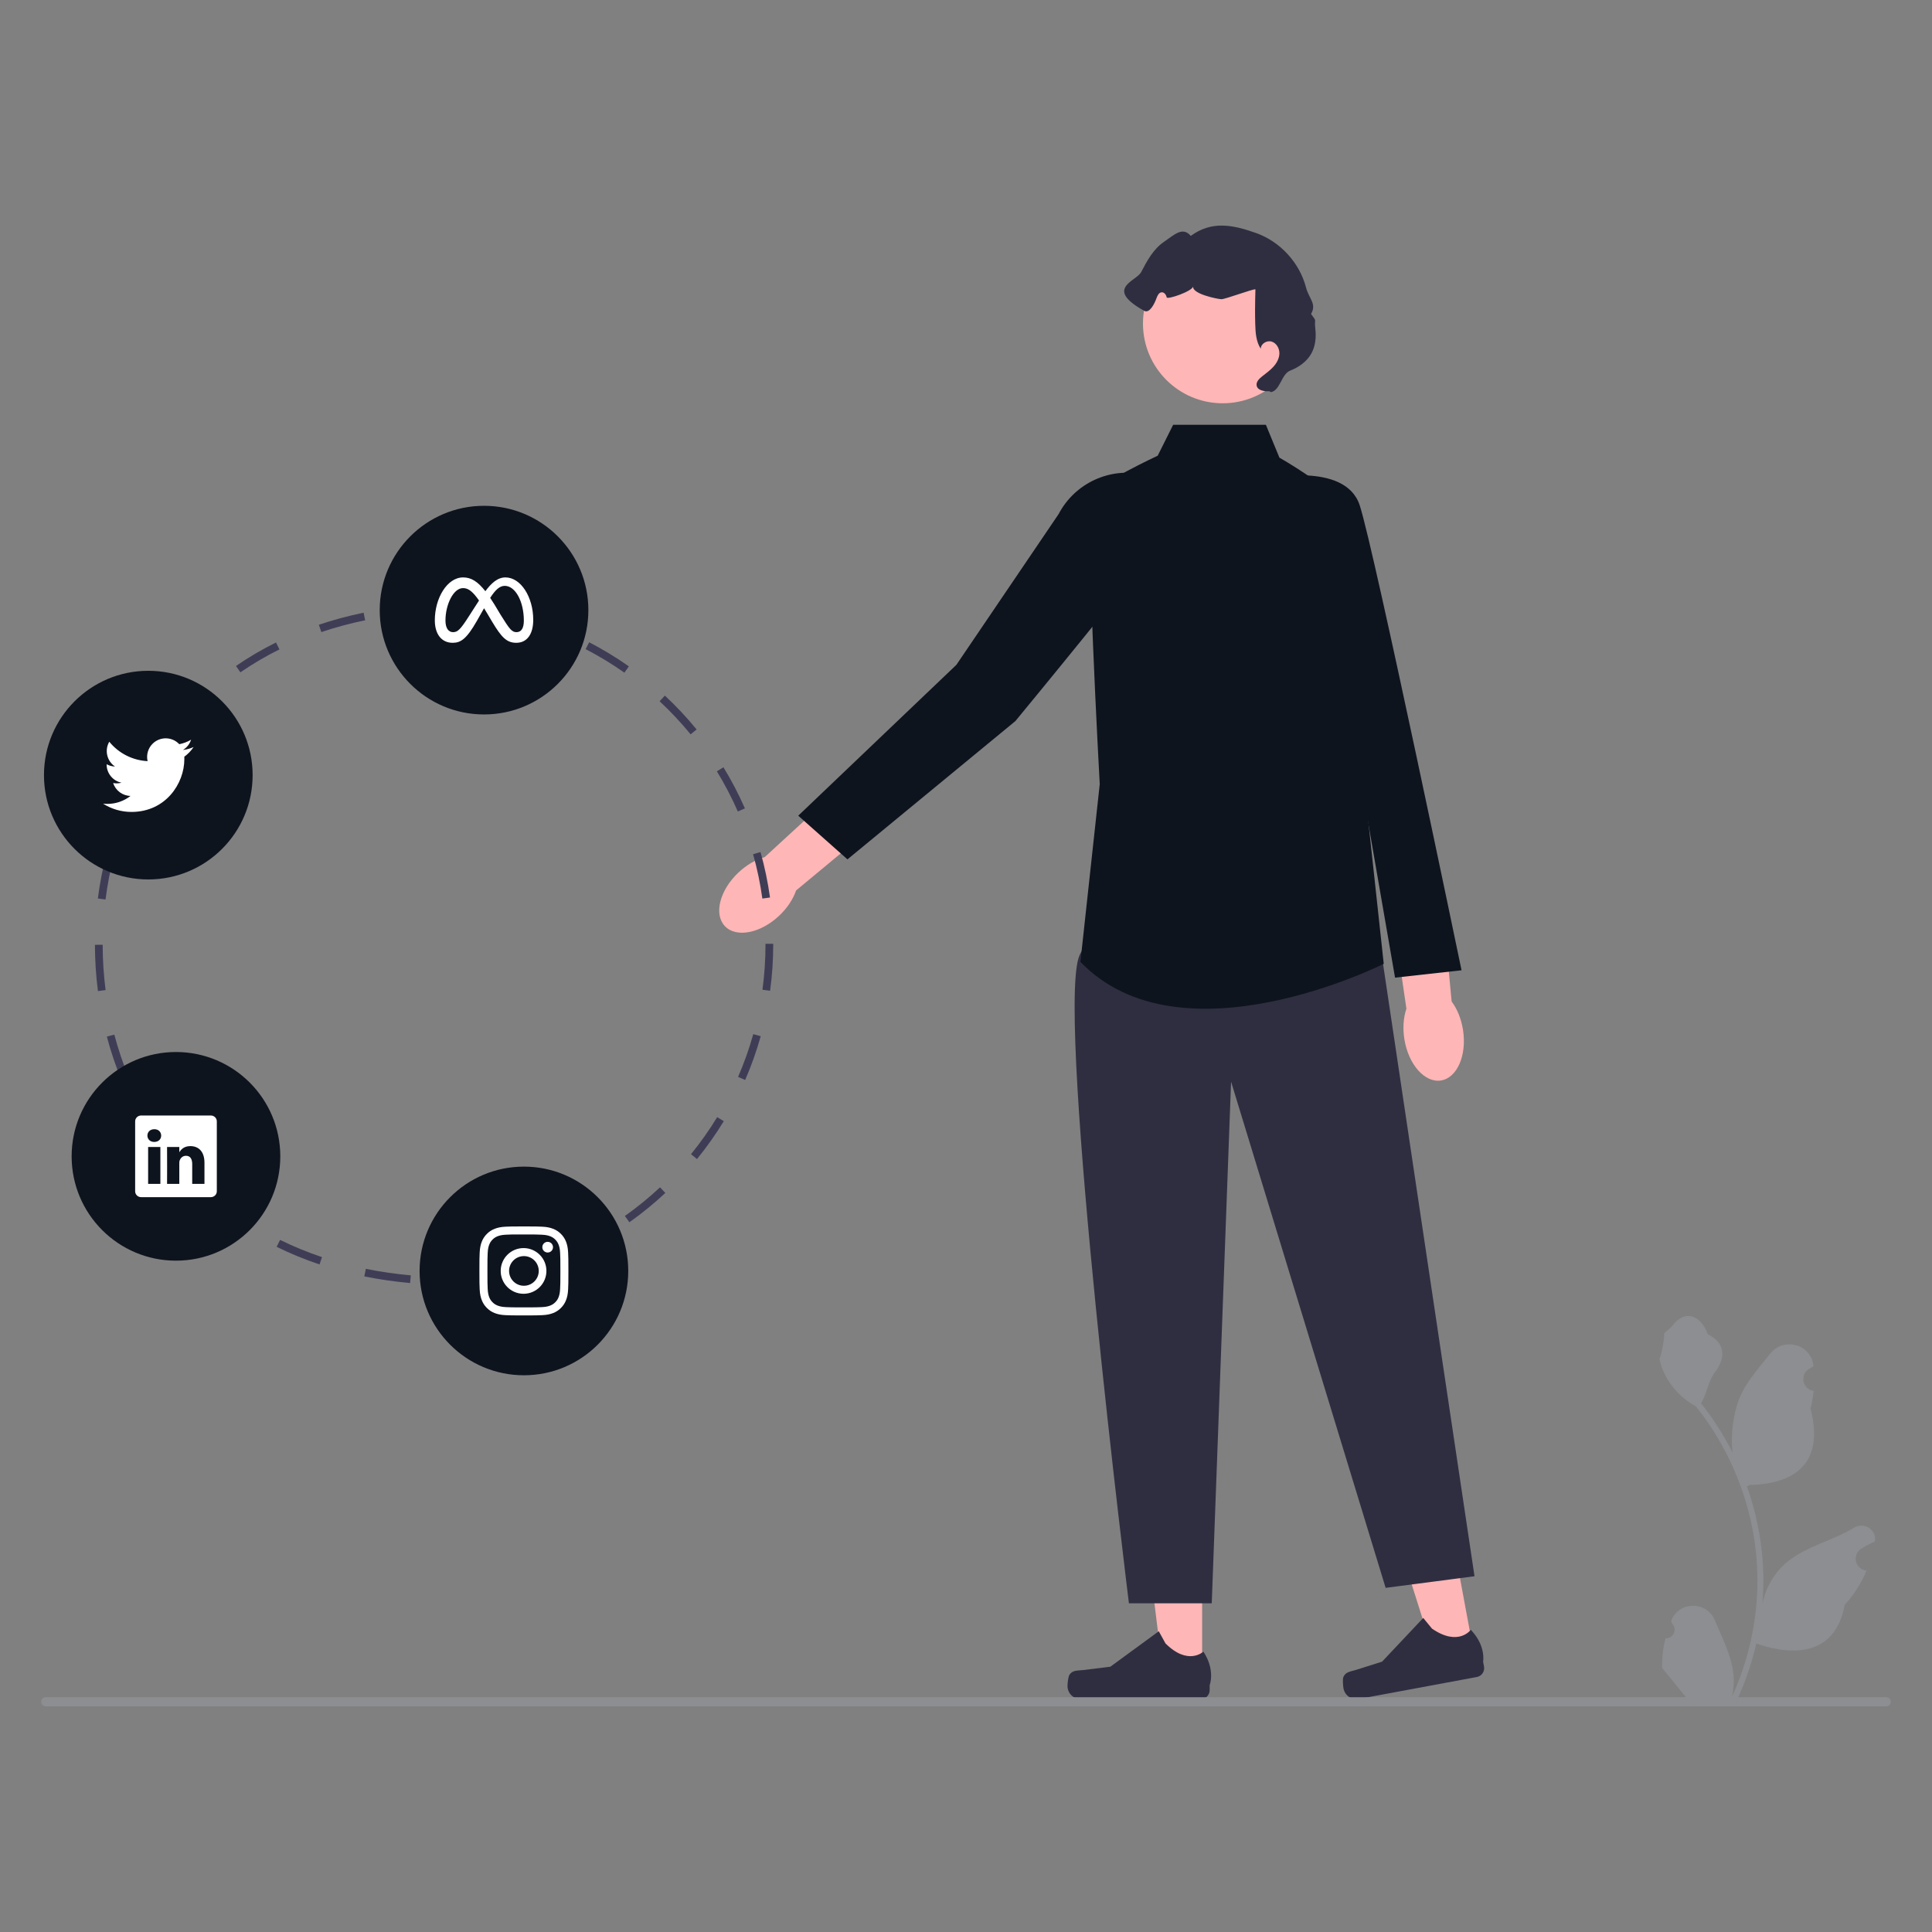 <?xml version="1.0" encoding="UTF-8" standalone="no" ?>
<!DOCTYPE svg PUBLIC "-//W3C//DTD SVG 1.1//EN" "http://www.w3.org/Graphics/SVG/1.1/DTD/svg11.dtd">
<svg xmlns="http://www.w3.org/2000/svg" xmlns:xlink="http://www.w3.org/1999/xlink" version="1.1" width="500" height="500" viewBox="0 0 500 500" xml:space="preserve">
<rect x="0" y="0" width="500" height="500" fill="#808080" stroke="none"/>
<desc>Created with Fabric.js 4.6.0</desc>
<defs>
</defs>
<g transform="matrix(1 0 0 1 206.8 222.05)" id="oB-7HqSaiUSxibSd-8z3K"  >
<path style="stroke: none; stroke-width: 1; stroke-dasharray: none; stroke-linecap: butt; stroke-dashoffset: 0; stroke-linejoin: miter; stroke-miterlimit: 4; fill: rgb(255,182,182); fill-rule: nonzero; opacity: 1;" vector-effect="non-scaling-stroke"  transform=" translate(-196.13, -163.67)" d="M 190.976 178.611 C 186.123 183.183 179.83 184.386 176.92 181.298 C 174.011 178.209 175.586 171.999 180.44 167.427 C 182.564 165.425 184.964 164.069 187.236 163.436 L 208.043 144.32 L 216.806 154.275 L 195.364 172.064 C 194.597 174.294 193.101 176.609 190.976 178.611 Z" stroke-linecap="round" />
</g>
<g transform="matrix(1 0 0 1 303.71 414.37)" id="mHcJrsDkn6W7J0QvB3N9d"  >
<path style="stroke: none; stroke-width: 1; stroke-dasharray: none; stroke-linecap: butt; stroke-dashoffset: 0; stroke-linejoin: miter; stroke-miterlimit: 4; fill: rgb(255,182,182); fill-rule: nonzero; opacity: 1;" vector-effect="non-scaling-stroke"  transform=" translate(-293.04, -355.99)" d="M 300.444 375.337 L 290.413 375.336 L 285.642 336.646 L 300.446 336.647 z" stroke-linecap="round" />
</g>
<g transform="matrix(1 0 0 1 294.85 430.95)" id="hGm-yo-rFtJGO7q_5ZqUg"  >
<path style="stroke: none; stroke-width: 1; stroke-dasharray: none; stroke-linecap: butt; stroke-dashoffset: 0; stroke-linejoin: miter; stroke-miterlimit: 4; fill: rgb(47,46,65); fill-rule: nonzero; opacity: 1;" vector-effect="non-scaling-stroke"  transform=" translate(-284.18, -372.57)" d="M 266.078 375.109 L 266.078 375.109 C 265.765 375.635 265.601 377.333 265.601 377.945 L 265.601 377.945 C 265.601 379.825 267.125 381.349 269.005 381.349 L 300.069 381.349 C 301.351 381.349 302.391 380.309 302.391 379.027 L 302.391 377.733 C 302.391 377.733 303.928 373.846 300.764 369.056 C 300.764 369.056 296.832 372.807 290.956 366.931 L 289.223 363.792 L 276.681 372.965 L 269.729 373.821 C 268.209 374.008 266.86 373.792 266.078 375.109 Z" stroke-linecap="round" />
</g>
<g transform="matrix(1 0 0 1 370.67 409.92)" id="Oxs-PPUp5xIJfk6Pt1Rvz"  >
<path style="stroke: none; stroke-width: 1; stroke-dasharray: none; stroke-linecap: butt; stroke-dashoffset: 0; stroke-linejoin: miter; stroke-miterlimit: 4; fill: rgb(255,182,182); fill-rule: nonzero; opacity: 1;" vector-effect="non-scaling-stroke"  transform=" translate(-360, -351.53)" d="M 370.814 369.639 L 360.951 371.47 L 349.195 334.302 L 363.751 331.6 z" stroke-linecap="round" />
</g>
<g transform="matrix(1 0 0 1 365.82 429.23)" id="Y6O-iVzzAZpsimHSuKyIR"  >
<path style="stroke: none; stroke-width: 1; stroke-dasharray: none; stroke-linecap: butt; stroke-dashoffset: 0; stroke-linejoin: miter; stroke-miterlimit: 4; fill: rgb(47,46,65); fill-rule: nonzero; opacity: 1;" vector-effect="non-scaling-stroke"  transform=" translate(-355.16, -370.84)" d="M 336.984 375.691 L 336.984 375.691 C 336.773 376.265 336.921 377.964 337.032 378.566 L 337.032 378.566 C 337.376 380.414 339.153 381.635 341.001 381.291 L 371.543 375.619 C 372.804 375.385 373.636 374.173 373.402 372.912 L 373.166 371.64 C 373.166 371.64 373.967 367.538 369.981 363.405 C 369.981 363.405 366.8 367.811 359.951 363.108 L 357.674 360.338 L 347.018 371.646 L 340.339 373.757 C 338.878 374.219 337.512 374.253 336.984 375.691 Z" stroke-linecap="round" />
</g>
<g transform="matrix(1 0 0 1 329.86 326.59)" id="YkaQ2yZuB9gb-1Tl9bHgs"  >
<path style="stroke: none; stroke-width: 1; stroke-dasharray: none; stroke-linecap: butt; stroke-dashoffset: 0; stroke-linejoin: miter; stroke-miterlimit: 4; fill: rgb(47,46,65); fill-rule: nonzero; opacity: 1;" vector-effect="non-scaling-stroke"  transform=" translate(-319.2, -268.21)" d="M 346.234 184.131 L 370.941 349.554 L 347.941 352.554 L 307.941 221.554 L 302.941 356.554 L 281.504 356.554 C 281.504 356.554 262.989 207.554 268.465 189.554 C 273.941 171.554 346.234 184.131 346.234 184.131 Z" stroke-linecap="round" />
</g>
<g transform="matrix(1 0 0 1 318.86 185.5)" id="gPz7F68pIvg59qIMhqGfI"  >
<path style="stroke: none; stroke-width: 1; stroke-dasharray: none; stroke-linecap: butt; stroke-dashoffset: 0; stroke-linejoin: miter; stroke-miterlimit: 4; fill: rgb(14,20,30); fill-rule: nonzero; opacity: 1;" vector-effect="non-scaling-stroke"  transform=" translate(-308.19, -127.12)" d="M 292.941 51.554 L 316.941 51.554 L 320.441 60.054 C 320.441 60.054 334.441 68.054 334.441 71.054 C 334.441 74.054 342.941 149.554 342.941 149.554 L 347.441 191.054 C 347.441 191.054 294.941 217.554 268.941 190.554 L 273.941 144.554 C 273.941 144.554 269.941 72.554 271.941 69.554 C 273.941 66.554 288.941 59.554 288.941 59.554 L 292.941 51.554 Z" stroke-linecap="round" />
</g>
<g transform="matrix(1 0 0 1 254.07 172.37)" id="QVEpgUsqWdEqXpKMm_0Co"  >
<path style="stroke: none; stroke-width: 1; stroke-dasharray: none; stroke-linecap: butt; stroke-dashoffset: 0; stroke-linejoin: miter; stroke-miterlimit: 4; fill: rgb(14,20,30); fill-rule: nonzero; opacity: 1;" vector-effect="non-scaling-stroke"  transform=" translate(-243.41, -113.99)" d="M 285.435 64.454 L 285.435 64.454 C 285.435 64.454 292.749 75.507 290.441 80.054 C 288.134 84.6 252.117 128.237 252.117 128.237 L 208.662 164.023 L 195.925 152.72 L 236.856 113.673 L 263.303 74.67 C 267.512 66.642 276.595 62.449 285.435 64.454 Z" stroke-linecap="round" />
</g>
<g transform="matrix(1 0 0 1 369.38 255.57)" id="nWdwId3y_ZIEGhJR7LXwo"  >
<path style="stroke: none; stroke-width: 1; stroke-dasharray: none; stroke-linecap: butt; stroke-dashoffset: 0; stroke-linejoin: miter; stroke-miterlimit: 4; fill: rgb(255,182,182); fill-rule: nonzero; opacity: 1;" vector-effect="non-scaling-stroke"  transform=" translate(-358.72, -197.19)" d="M 367.96 208.119 C 369.005 214.705 366.454 220.582 362.264 221.247 C 358.073 221.912 353.829 217.112 352.784 210.527 C 352.327 207.644 352.558 204.897 353.315 202.664 L 349.238 174.703 L 362.4 173.07 L 365.022 200.806 C 366.432 202.696 367.503 205.237 367.96 208.119 Z" stroke-linecap="round" />
</g>
<g transform="matrix(1 0 0 1 352.84 188.01)" id="G4xjuhmB-KiqCWUBT-iIz"  >
<path style="stroke: none; stroke-width: 1; stroke-dasharray: none; stroke-linecap: butt; stroke-dashoffset: 0; stroke-linejoin: miter; stroke-miterlimit: 4; fill: rgb(14,20,30); fill-rule: nonzero; opacity: 1;" vector-effect="non-scaling-stroke"  transform=" translate(-342.17, -129.63)" d="M 316.77 65.547 C 316.77 65.547 337.465 60.915 341.225 72.392 C 344.984 83.869 367.577 192.728 367.577 192.728 L 350.366 194.634 L 337.441 120.054 L 316.77 65.547 Z" stroke-linecap="round" />
</g>
<g transform="matrix(1 0 0 1 316.43 83.73)" id="WHnY3QwRX0unu08HZ6VeM"  >
<path style="stroke: none; stroke-width: 1; stroke-dasharray: none; stroke-linecap: butt; stroke-dashoffset: 0; stroke-linejoin: miter; stroke-miterlimit: 4; fill: rgb(255,182,182); fill-rule: nonzero; opacity: 1;" vector-effect="non-scaling-stroke"  transform=" translate(-20.63, -20.63)" d="M 0 20.634 C 0 9.238 9.238 0 20.634 0 C 32.03 0 41.268 9.238 41.268 20.634 C 41.268 32.03 32.03 41.268 20.634 41.268 C 9.238 41.268 0 32.03 0 20.634 z" stroke-linecap="round" />
</g>
<g transform="matrix(1 0 0 1 315.72 79.93)" id="GyVmRQDIy6NcfPAUBaf5z"  >
<path style="stroke: none; stroke-width: 1; stroke-dasharray: none; stroke-linecap: butt; stroke-dashoffset: 0; stroke-linejoin: miter; stroke-miterlimit: 4; fill: rgb(47,46,65); fill-rule: nonzero; opacity: 1;" vector-effect="non-scaling-stroke"  transform=" translate(-305.05, -21.55)" d="M 317.837 42.873 C 316.514 42.937 314.767 42.685 314.546 41.379 C 314.389 40.458 315.166 39.664 315.897 39.082 C 316.917 38.271 317.992 37.515 318.869 36.551 C 319.745 35.586 320.419 34.367 320.436 33.064 C 320.452 31.761 319.677 30.402 318.43 30.023 C 317.184 29.644 315.629 30.571 315.61 31.873 C 314.409 30.049 314.249 27.749 314.186 25.565 C 314.149 24.287 314.133 23.009 314.137 21.73 C 314.143 19.983 314.187 18.237 314.231 16.491 C 313.372 16.446 306.441 19.054 305.441 19.054 C 304.581 19.054 297.672 17.682 298.131 15.714 C 297.996 16.972 291.405 19.238 291.27 18.579 C 291.136 17.921 290.644 17.226 289.973 17.265 C 289.266 17.307 288.882 18.091 288.644 18.758 C 288.113 20.248 286.823 22.823 285.441 22.054 C 274.982 16.228 283.416 14.414 284.654 12.045 C 286.177 9.133 287.802 6.104 290.513 4.246 C 293.224 2.388 295.363 0.17 297.499 2.668 C 302.855 -1.237 308.17 -0.295 314.413 1.932 C 320.657 4.158 325.651 9.606 327.328 16.019 C 328.097 18.959 330.156 20.248 328.622 22.871 C 330.313 25.139 329.397 23.856 329.731 26.665 C 329.995 28.882 329.774 31.221 328.675 33.164 C 327.501 35.24 325.422 36.684 323.2 37.549 C 320.978 38.414 320.594 42.761 318.234 43.101" stroke-linecap="round" />
</g>
<g transform="matrix(1 0 0 1 457.36 390.32)" id="6HP4KsgxJ5_5vVSW4VjGM"  >
<path style="stroke: none; stroke-width: 1; stroke-dasharray: none; stroke-linecap: butt; stroke-dashoffset: 0; stroke-linejoin: miter; stroke-miterlimit: 4; fill: rgb(140,142,145); fill-rule: nonzero; opacity: 1;" vector-effect="non-scaling-stroke"  transform=" translate(-446.69, -331.93)" d="M 420.346 365.602 C 422.412 365.731 423.553 363.164 421.99 361.668 L 421.835 361.05 C 421.855 361 421.876 360.951 421.897 360.902 C 423.986 355.92 431.067 355.954 433.138 360.943 C 434.977 365.372 437.318 369.807 437.894 374.489 C 438.152 376.556 438.036 378.662 437.577 380.69 C 441.885 371.279 444.153 361.003 444.153 350.669 C 444.153 348.072 444.01 345.476 443.72 342.886 C 443.481 340.768 443.151 338.662 442.725 336.576 C 440.419 325.299 435.427 314.557 428.225 305.586 C 424.763 303.694 421.876 300.735 420.132 297.19 C 419.506 295.911 419.015 294.535 418.782 293.133 C 419.176 293.185 420.268 287.185 419.971 286.817 C 420.52 285.983 421.502 285.569 422.102 284.756 C 425.084 280.713 429.193 281.419 431.338 286.914 C 435.92 289.226 435.965 293.062 433.153 296.75 C 431.364 299.097 431.119 302.273 429.549 304.785 C 429.711 304.992 429.878 305.192 430.04 305.399 C 433.001 309.197 435.562 313.279 437.721 317.567 C 437.111 312.801 438.012 307.059 439.547 303.358 C 441.296 299.14 444.572 295.589 447.458 291.943 C 450.924 287.564 458.031 289.475 458.642 295.026 C 458.648 295.08 458.654 295.134 458.659 295.187 C 458.231 295.429 457.811 295.686 457.401 295.957 C 455.061 297.504 455.87 301.131 458.642 301.559 L 458.704 301.569 C 458.549 303.112 458.285 304.643 457.897 306.148 C 461.599 320.464 453.607 325.678 442.196 325.912 C 441.944 326.041 441.698 326.17 441.446 326.293 C 442.602 329.548 443.526 332.888 444.211 336.272 C 444.824 339.263 445.251 342.285 445.49 345.321 C 445.787 349.151 445.761 353.001 445.438 356.824 L 445.457 356.689 C 446.277 352.477 448.564 348.544 451.884 345.818 C 456.829 341.756 463.817 340.26 469.152 336.994 C 471.72 335.422 475.012 337.454 474.563 340.431 L 474.541 340.574 C 473.747 340.897 472.972 341.271 472.223 341.691 C 471.794 341.933 471.374 342.19 470.964 342.461 C 468.625 344.008 469.433 347.635 472.205 348.063 L 472.268 348.072 C 472.313 348.079 472.352 348.085 472.397 348.092 C 471.034 351.328 469.135 354.331 466.759 356.921 C 464.444 369.418 454.503 370.604 443.868 366.965 L 443.862 366.965 C 442.699 372.028 441.001 376.976 438.817 381.691 L 420.797 381.691 C 420.733 381.491 420.675 381.284 420.616 381.084 C 422.283 381.187 423.962 381.09 425.603 380.787 C 424.266 379.146 422.929 377.493 421.592 375.852 C 421.559 375.82 421.534 375.787 421.508 375.755 C 420.83 374.916 420.145 374.082 419.467 373.243 L 419.466 373.242 C 419.424 370.664 419.733 368.095 420.345 365.602 L 420.346 365.602 Z" stroke-linecap="round" />
</g>
<g transform="matrix(1 0 0 1 250 440.43)" id="kfDkcCsHAFmzrPBalX_RA"  >
<path style="stroke: none; stroke-width: 1; stroke-dasharray: none; stroke-linecap: butt; stroke-dashoffset: 0; stroke-linejoin: miter; stroke-miterlimit: 4; fill: rgb(140,142,145); fill-rule: nonzero; opacity: 1;" vector-effect="non-scaling-stroke"  transform=" translate(-239.34, -382.05)" d="M 0 382.047 C 0 382.707 0.53 383.237 1.19 383.237 L 477.48 383.237 C 478.14 383.237 478.67 382.707 478.67 382.047 C 478.67 381.387 478.14 380.857 477.48 380.857 L 1.19 380.857 C 0.53 380.857 0 381.387 0 382.047 Z" stroke-linecap="round" />
</g>
<g transform="matrix(1 0 0 1 112.34 244.33)" id="g7wVQrnEruMk2JIgs-5N-"  >
<path style="stroke: none; stroke-width: 1; stroke-dasharray: none; stroke-linecap: butt; stroke-dashoffset: 0; stroke-linejoin: miter; stroke-miterlimit: 4; fill: rgb(63,61,86); fill-rule: nonzero; opacity: 1;" vector-effect="non-scaling-stroke"  transform=" translate(-101.67, -185.95)" d="M 107.489 273.849 L 107.353 271.852 C 111.255 271.588 115.166 271.054 118.979 270.264 L 119.385 272.223 C 115.483 273.03 111.481 273.577 107.489 273.849 Z M 95.47 273.671 C 91.434 273.308 87.445 272.729 83.613 271.953 L 84.011 269.992 C 87.77 270.755 91.686 271.322 95.649 271.679 L 95.47 273.671 Z M 130.949 268.984 L 130.278 267.099 C 133.954 265.792 137.573 264.216 141.038 262.416 L 141.959 264.191 C 138.414 266.033 134.71 267.645 130.949 268.984 Z M 72.027 268.858 C 68.196 267.573 64.461 266.039 60.926 264.296 L 61.81 262.503 C 65.265 264.205 68.916 265.706 72.663 266.962 L 72.027 268.858 Z M 50.558 258.236 C 47.256 255.973 44.098 253.449 41.173 250.735 L 42.533 249.268 C 45.387 251.916 48.467 254.378 51.688 256.586 L 50.558 258.236 Z M 152.207 257.943 L 151.052 256.31 C 154.238 254.057 157.298 251.562 160.149 248.898 L 161.514 250.359 C 158.598 253.085 155.467 255.637 152.207 257.943 Z M 32.985 241.927 C 30.496 238.821 28.203 235.49 26.167 232.027 L 27.892 231.014 C 29.878 234.394 32.117 237.645 34.545 240.677 L 32.985 241.927 Z M 169.711 241.586 L 168.161 240.322 C 170.628 237.292 172.908 234.066 174.937 230.736 L 176.645 231.777 C 174.569 235.184 172.236 238.484 169.711 241.586 Z M 20.819 221.272 C 19.301 217.604 18.01 213.776 16.983 209.893 L 18.917 209.382 C 19.921 213.179 21.183 216.922 22.666 220.507 L 20.819 221.272 Z M 182.179 221.116 L 180.345 220.317 C 181.902 216.739 183.225 213.016 184.276 209.253 L 186.202 209.792 C 185.126 213.642 183.772 217.453 182.179 221.116 Z M 14.676 198.111 C 14.165 194.159 13.904 190.129 13.9 186.134 L 15.9 186.132 C 15.904 190.043 16.159 193.987 16.66 197.855 L 14.676 198.111 Z M 188.633 198.032 L 186.651 197.763 C 187.176 193.908 187.441 189.969 187.441 186.054 L 187.441 185.873 L 189.441 185.873 L 189.441 186.046 C 189.441 190.058 189.169 194.089 188.633 198.032 Z M 16.64 174.407 L 14.655 174.153 C 15.162 170.18 15.932 166.214 16.941 162.369 L 18.876 162.876 C 17.888 166.639 17.136 170.518 16.64 174.407 Z M 186.627 174.168 C 186.093 170.299 185.285 166.434 184.228 162.682 L 186.153 162.14 C 187.235 165.979 188.061 169.934 188.609 173.894 L 186.627 174.168 Z M 22.605 151.746 L 20.755 150.984 C 22.285 147.27 24.077 143.65 26.081 140.224 L 27.808 141.234 C 25.85 144.58 24.099 148.117 22.605 151.746 Z M 180.277 151.633 C 178.716 148.064 176.892 144.566 174.854 141.235 L 176.56 140.191 C 178.646 143.6 180.513 147.18 182.109 150.832 L 180.277 151.633 Z M 168.064 131.668 C 165.596 128.647 162.895 125.766 160.038 123.106 L 161.402 121.642 C 164.325 124.365 167.087 127.312 169.613 130.402 L 168.064 131.668 Z M 34.439 131.563 L 32.875 130.316 C 35.374 127.183 38.12 124.217 41.037 121.497 L 42.401 122.96 C 39.555 125.613 36.876 128.507 34.439 131.563 Z M 150.926 115.708 C 147.73 113.456 144.354 111.407 140.891 109.615 L 141.81 107.839 C 145.354 109.672 148.809 111.769 152.078 114.073 L 150.926 115.708 Z M 51.539 115.622 L 50.404 113.975 C 53.671 111.725 57.155 109.679 60.759 107.892 L 61.648 109.684 C 58.128 111.428 54.727 113.426 51.539 115.622 Z M 72.491 105.201 L 71.851 103.306 C 75.565 102.053 79.461 101.005 83.432 100.191 L 83.833 102.15 C 79.943 102.948 76.127 103.974 72.491 105.201 Z M 130.117 104.95 C 126.438 103.649 122.631 102.592 118.803 101.807 L 119.205 99.848 C 123.122 100.651 127.018 101.733 130.784 103.064 L 130.117 104.95 Z M 95.468 100.445 L 95.286 98.453 C 97.288 98.27 99.346 98.136 101.403 98.055 C 103.349 98.032 105.366 98.118 107.305 98.245 L 107.174 100.242 C 105.278 100.117 103.35 100.054 101.442 100.054 C 99.459 100.133 97.436 100.265 95.468 100.445 Z" stroke-linecap="round" />
</g>
<g transform="matrix(1 0 0 1 45.54 299.26)" id="-t4LAGMIQpWV85VX7h9sp"  >
<path style="stroke: none; stroke-width: 1; stroke-dasharray: none; stroke-linecap: butt; stroke-dashoffset: 0; stroke-linejoin: miter; stroke-miterlimit: 4; fill: rgb(14,20,30); fill-rule: nonzero; opacity: 1;" vector-effect="non-scaling-stroke"  transform=" translate(-27, -27)" d="M 0 27 C 0 12.088 12.088 0 27 0 C 41.912 0 54 12.088 54 27 C 54 41.912 41.912 54 27 54 C 12.088 54 0 41.912 0 27 z" stroke-linecap="round" />
</g>
<g transform="matrix(1 0 0 1 45.54 299.26)" id="e9U8H9giOXMG0oO_ETfxW"  >
<path style="stroke: none; stroke-width: 1; stroke-dasharray: none; stroke-linecap: butt; stroke-dashoffset: 0; stroke-linejoin: miter; stroke-miterlimit: 4; fill: rgb(255,255,255); fill-rule: nonzero; opacity: 1;" vector-effect="non-scaling-stroke"  transform=" translate(-34.87, -240.88)" d="M 24.307 231.823 C 24.307 230.987 25.002 230.309 25.859 230.309 L 43.889 230.309 C 44.747 230.309 45.441 230.987 45.441 231.823 L 45.441 249.929 C 45.441 250.765 44.747 251.443 43.889 251.443 L 25.859 251.443 C 25.002 251.443 24.307 250.765 24.307 249.929 L 24.307 231.823 Z M 30.836 248.001 L 30.836 238.457 L 27.665 238.457 L 27.665 248.001 L 30.836 248.001 Z M 29.251 237.154 C 30.357 237.154 31.045 236.422 31.045 235.505 C 31.025 234.569 30.358 233.857 29.272 233.857 C 28.187 233.857 27.477 234.57 27.477 235.505 C 27.477 236.422 28.166 237.154 29.23 237.154 L 29.251 237.154 Z M 35.734 248.001 L 35.734 242.671 C 35.734 242.386 35.755 242.1 35.84 241.897 C 36.068 241.328 36.59 240.737 37.467 240.737 C 38.615 240.737 39.073 241.612 39.073 242.896 L 39.073 248.001 L 42.245 248.001 L 42.245 242.527 C 42.245 239.595 40.681 238.232 38.594 238.232 C 36.911 238.232 36.157 239.156 35.734 239.807 L 35.734 239.84 L 35.713 239.84 L 35.734 239.807 L 35.734 238.457 L 32.564 238.457 C 32.604 239.353 32.564 248.001 32.564 248.001 L 35.734 248.001 Z" stroke-linecap="round" />
</g>
<g transform="matrix(1 0 0 1 125.27 157.9)" id="FDzMOCI81N2R1PXe-bxMT"  >
<path style="stroke: none; stroke-width: 1; stroke-dasharray: none; stroke-linecap: butt; stroke-dashoffset: 0; stroke-linejoin: miter; stroke-miterlimit: 4; fill: rgb(14,20,30); fill-rule: nonzero; opacity: 1;" vector-effect="non-scaling-stroke"  transform=" translate(-27, -27)" d="M 0 27 C 0 12.088 12.088 0 27 0 C 41.912 0 54 12.088 54 27 C 54 41.912 41.912 54 27 54 C 12.088 54 0 41.912 0 27 z" stroke-linecap="round" />
</g>
<g transform="matrix(1 0 0 1 125.27 157.9)" id="fJzbrgZfDjOuUx6BZYmYQ"  >
<path style="stroke: none; stroke-width: 1; stroke-dasharray: none; stroke-linecap: butt; stroke-dashoffset: 0; stroke-linejoin: miter; stroke-miterlimit: 4; fill: rgb(255,255,255); fill-rule: evenodd; opacity: 1;" vector-effect="non-scaling-stroke"  transform=" translate(-114.61, -99.52)" d="M 114.951 94.624 C 116.428 92.626 118.061 91.054 120.15 91.054 C 124.092 91.054 127.339 96.072 127.341 102.047 C 127.341 105.692 125.772 107.977 122.953 107.977 C 120.497 107.977 119.141 106.598 116.707 102.527 L 115.645 100.739 L 115.457 100.426 C 115.181 99.958 114.899 99.492 114.614 99.03 L 112.739 102.34 C 110.076 106.996 108.577 107.977 106.495 107.977 C 103.601 107.977 101.872 105.724 101.872 102.153 C 101.872 96.446 105.048 91.054 109.191 91.054 C 109.699 91.054 110.186 91.116 110.662 91.248 C 111.155 91.385 111.634 91.598 112.115 91.896 C 113.033 92.467 113.952 93.352 114.951 94.624 Z M 117.364 98.164 C 116.963 97.511 116.578 96.911 116.207 96.36 L 116.198 96.348 C 117.543 94.27 118.654 93.237 119.973 93.237 C 122.716 93.237 124.911 97.276 124.911 102.235 C 124.911 104.126 124.29 105.223 123.008 105.223 C 121.778 105.223 121.191 104.411 118.854 100.655 L 117.363 98.164 L 117.364 98.164 Z M 109.586 93.849 C 110.74 94.008 111.79 94.858 113.31 97.034 C 112.433 98.377 111.566 99.726 110.708 101.081 C 108.548 104.465 107.801 105.225 106.6 105.225 C 105.363 105.225 104.626 104.139 104.626 102.2 C 104.626 98.059 106.692 93.822 109.156 93.822 C 109.301 93.822 109.444 93.831 109.586 93.85 L 109.586 93.849 Z" stroke-linecap="round" />
</g>
<g transform="matrix(1 0 0 1 38.38 200.6)" id="5ajMvKnoF2IEhZJRx6YEc"  >
<path style="stroke: none; stroke-width: 1; stroke-dasharray: none; stroke-linecap: butt; stroke-dashoffset: 0; stroke-linejoin: miter; stroke-miterlimit: 4; fill: rgb(14,20,30); fill-rule: nonzero; opacity: 1;" vector-effect="non-scaling-stroke"  transform=" translate(-27, -27)" d="M 0 27 C 0 12.088 12.088 0 27 0 C 41.912 0 54 12.088 54 27 C 54 41.912 41.912 54 27 54 C 12.088 54 0 41.912 0 27 z" stroke-linecap="round" />
</g>
<g transform="matrix(1 0 0 1 38.38 200.6)" id="GvvFqTW8SB4p71d3fKQZ9"  >
<path style="stroke: none; stroke-width: 1; stroke-dasharray: none; stroke-linecap: butt; stroke-dashoffset: 0; stroke-linejoin: miter; stroke-miterlimit: 4; fill: rgb(255,255,255); fill-rule: nonzero; opacity: 1;" vector-effect="non-scaling-stroke"  transform=" translate(-27.72, -142.22)" d="M 23.362 151.747 C 32.209 151.747 37.049 144.416 37.049 138.071 C 37.049 137.866 37.049 137.658 37.04 137.452 C 37.982 136.77 38.795 135.926 39.441 134.959 C 38.561 135.347 37.629 135.602 36.674 135.718 C 37.679 135.116 38.433 134.17 38.794 133.055 C 37.849 133.615 36.814 134.008 35.736 134.217 C 33.916 132.279 30.869 132.183 28.93 134.003 C 27.678 135.178 27.147 136.932 27.537 138.604 C 23.669 138.41 20.065 136.584 17.621 133.58 C 16.348 135.779 17.001 138.588 19.113 140 C 18.35 139.974 17.605 139.77 16.936 139.403 L 16.936 139.469 C 16.938 141.757 18.55 143.727 20.792 144.184 C 20.379 144.297 19.953 144.354 19.525 144.352 C 19.223 144.353 18.922 144.325 18.625 144.269 C 19.255 146.227 21.062 147.568 23.119 147.605 C 21.414 148.944 19.309 149.67 17.141 149.666 C 16.759 149.668 16.377 149.646 15.998 149.6 C 18.198 151.003 20.753 151.748 23.362 151.747 Z" stroke-linecap="round" />
</g>
<g transform="matrix(1 0 0 1 135.59 328.92)" id="B7BeDX7TBdSuMmNsuv37Z"  >
<path style="stroke: none; stroke-width: 1; stroke-dasharray: none; stroke-linecap: butt; stroke-dashoffset: 0; stroke-linejoin: miter; stroke-miterlimit: 4; fill: rgb(14,20,30); fill-rule: nonzero; opacity: 1;" vector-effect="non-scaling-stroke"  transform=" translate(-27, -27)" d="M 0 27 C 0 12.088 12.088 0 27 0 C 41.912 0 54 12.088 54 27 C 54 41.912 41.912 54 27 54 C 12.088 54 0 41.912 0 27 z" stroke-linecap="round" />
</g>
<g transform="matrix(1 0 0 1 135.59 328.92)" id="ZXrfhqJTx9Dg-2w0yErof"  >
<path style="stroke: none; stroke-width: 1; stroke-dasharray: none; stroke-linecap: butt; stroke-dashoffset: 0; stroke-linejoin: miter; stroke-miterlimit: 4; fill: rgb(255,255,255); fill-rule: nonzero; opacity: 1;" vector-effect="non-scaling-stroke"  transform=" translate(-124.93, -270.54)" d="M 124.926 259.02 C 121.801 259.02 121.408 259.035 120.18 259.089 C 118.952 259.147 118.116 259.34 117.383 259.625 C 116.615 259.914 115.919 260.367 115.344 260.953 C 114.758 261.529 114.304 262.225 114.015 262.993 C 113.73 263.724 113.536 264.562 113.479 265.786 C 113.425 267.016 113.41 267.408 113.41 270.537 C 113.41 273.664 113.425 274.055 113.479 275.283 C 113.537 276.509 113.73 277.346 114.015 278.078 C 114.31 278.835 114.703 279.477 115.344 280.118 C 115.983 280.759 116.625 281.153 117.382 281.447 C 118.116 281.732 118.951 281.926 120.177 281.982 C 121.406 282.037 121.798 282.051 124.926 282.051 C 128.054 282.051 128.444 282.037 129.673 281.982 C 130.898 281.925 131.737 281.732 132.47 281.447 C 133.238 281.157 133.934 280.704 134.508 280.118 C 135.149 279.477 135.542 278.835 135.837 278.078 C 136.12 277.346 136.315 276.509 136.372 275.283 C 136.427 274.055 136.441 273.664 136.441 270.536 C 136.441 267.408 136.427 267.016 136.372 265.787 C 136.315 264.562 136.12 263.724 135.837 262.993 C 135.547 262.225 135.094 261.529 134.508 260.953 C 133.933 260.367 133.237 259.914 132.468 259.625 C 131.734 259.34 130.897 259.145 129.672 259.089 C 128.442 259.035 128.052 259.02 124.923 259.02 L 124.926 259.02 Z M 123.894 261.096 L 124.927 261.096 C 128.002 261.096 128.366 261.106 129.58 261.162 C 130.702 261.212 131.313 261.401 131.719 261.558 C 132.255 261.767 132.64 262.017 133.043 262.42 C 133.446 262.823 133.695 263.206 133.904 263.744 C 134.062 264.149 134.249 264.759 134.299 265.882 C 134.356 267.095 134.367 267.46 134.367 270.533 C 134.367 273.606 134.356 273.972 134.299 275.185 C 134.249 276.308 134.061 276.917 133.904 277.323 C 133.719 277.823 133.424 278.275 133.041 278.645 C 132.638 279.048 132.255 279.298 131.717 279.506 C 131.314 279.665 130.704 279.852 129.58 279.904 C 128.366 279.958 128.002 279.971 124.927 279.971 C 121.853 279.971 121.487 279.958 120.274 279.904 C 119.151 279.852 118.542 279.665 118.136 279.506 C 117.636 279.322 117.183 279.028 116.812 278.645 C 116.429 278.274 116.133 277.822 115.948 277.321 C 115.791 276.917 115.603 276.306 115.552 275.184 C 115.498 273.97 115.486 273.606 115.486 270.53 C 115.486 267.455 115.498 267.093 115.552 265.879 C 115.604 264.756 115.791 264.146 115.95 263.74 C 116.158 263.203 116.409 262.819 116.812 262.416 C 117.215 262.013 117.598 261.764 118.136 261.555 C 118.542 261.397 119.151 261.21 120.274 261.158 C 121.336 261.109 121.748 261.094 123.894 261.093 L 123.894 261.096 Z M 131.074 263.007 C 130.31 263.007 129.692 263.626 129.692 264.389 C 129.692 265.153 130.311 265.771 131.074 265.771 L 131.074 265.771 C 131.837 265.771 132.456 265.153 132.456 264.389 C 132.456 263.626 131.837 263.007 131.074 263.007 Z M 124.927 264.623 C 121.661 264.572 118.972 267.178 118.921 270.444 C 118.87 273.71 121.477 276.399 124.743 276.45 C 124.804 276.451 124.866 276.451 124.927 276.45 C 128.193 276.399 130.8 273.71 130.749 270.444 C 130.699 267.25 128.122 264.672 124.927 264.623 Z M 124.927 266.697 C 127.047 266.696 128.767 268.414 128.768 270.534 C 128.769 272.654 127.051 274.374 124.931 274.375 L 124.927 274.375 C 122.807 274.375 121.088 272.656 121.088 270.536 C 121.088 268.415 122.807 266.697 124.927 266.697 Z" stroke-linecap="round" />
</g>
</svg>